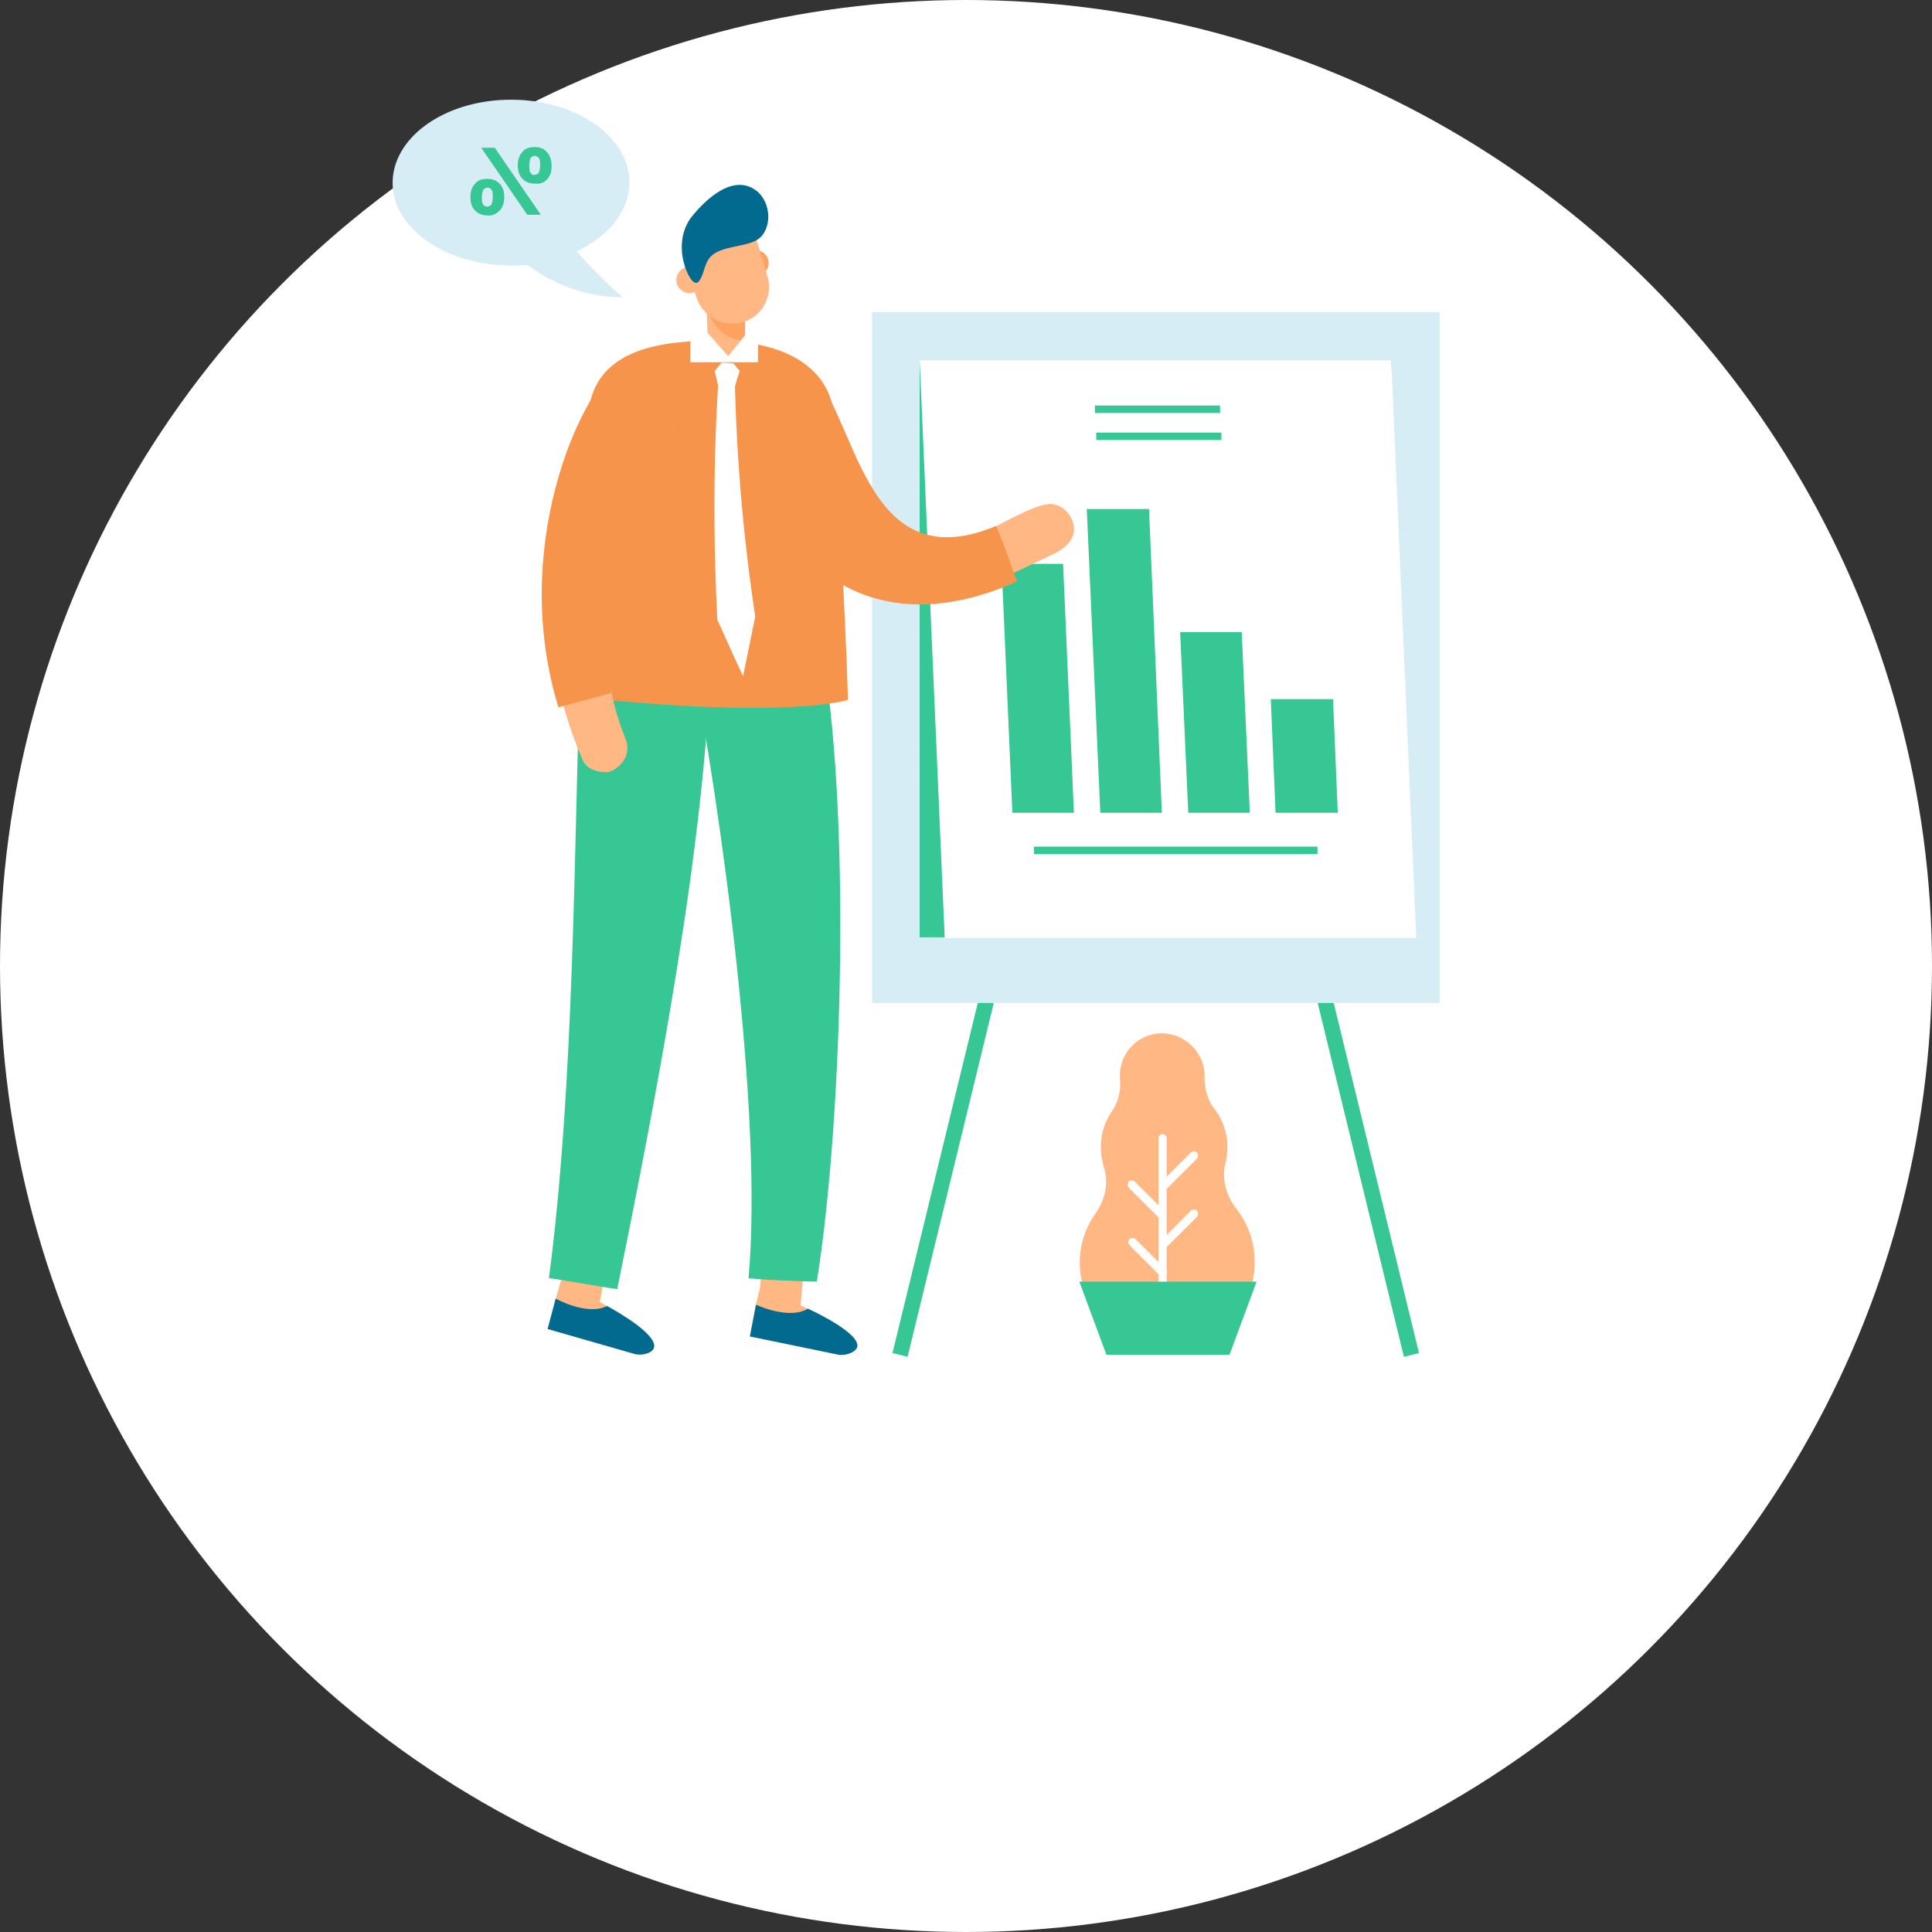 <svg width="310" height="310" fill="none" xmlns="http://www.w3.org/2000/svg"><rect width="100%" height="100%" fill="#333333" stroke="none"/><circle cx="155" cy="155" r="155" fill="#fff"/><path d="M81.997 16c10.53 0 18.998 5.97 18.998 13.244 0 4.668-3.366 8.684-8.468 11.073a78.967 78.967 0 007.382 7.382c-5.536 0-10.964-1.954-15.306-5.211-.869.108-1.737.108-2.606.108-10.53 0-18.997-5.97-18.997-13.243C63 21.97 71.467 16 81.997 16z" fill="#D7EDF5"/><path d="M87.75 28.81c.544-.543.76-1.303.76-2.171 0-.652-.108-1.086-.325-1.629-.217-.434-.543-.76-.977-1.086a3.005 3.005 0 00-1.411-.325c-.869 0-1.52.217-1.954.76-.543.543-.76 1.302-.76 2.17 0 .87.217 1.63.76 2.172.543.543 1.194.76 1.954.76.76.109 1.411-.109 1.954-.651zm-8.358-5.103h-2.171l7.382 10.748h2.17l-7.381-10.748zm5.754 4.017c-.218-.217-.218-.651-.218-1.194 0-.543.109-.869.218-1.194.217-.217.434-.326.65-.326.218 0 .435.109.652.326.217.217.217.651.217 1.194 0 .543-.108.868-.217 1.194-.217.217-.434.326-.651.326-.326.108-.543-.109-.651-.326zm-4.994 6.08c.543-.544.76-1.303.76-2.172 0-.868-.217-1.628-.76-2.171-.543-.543-1.194-.76-1.954-.76-.869 0-1.52.217-1.954.76-.543.543-.76 1.303-.76 2.171 0 .869.217 1.628.76 2.171.543.543 1.194.76 1.954.76.76.109 1.411-.217 1.954-.76zm-2.606-.978c-.217-.217-.217-.651-.217-1.194 0-.543.109-.868.218-1.194.217-.217.434-.326.65-.326.326 0 .544.109.652.326.217.217.217.651.217 1.194 0 .543-.108.869-.217 1.194-.217.217-.434.326-.651.326-.326 0-.543-.109-.651-.326zM173.703 91.912l2.425.591-30.5 125.198-2.426-.591 30.501-125.198zM197.188 91.915l30.5 125.197-2.425.591-30.501-125.198 2.426-.59z" fill="#36C795"/><path d="M231 160.933h-91.079V50.096H231v110.837z" fill="#D7EDF5"/><path d="M147.566 57.794h75.663v92.599h-75.663V57.794z" fill="#36C795"/><path d="M227.247 150.502h-75.664l-4.017-92.708h75.664l4.017 92.708z" fill="#fff"/><path d="M175.682 65.068h20.083v1.194h-20.083v-1.194zM175.899 69.41h20.083v1.194h-20.083V69.41zM214.654 130.419h-9.987l-.76-18.238h9.987l.76 18.238zM200.542 130.419h-9.879l-1.303-28.985h9.879l1.303 28.985zM186.429 130.419h-9.878l-2.172-48.742h9.988l2.062 48.742zM170.58 90.47l1.737 39.949h-9.879l-1.737-39.949h9.879zM165.912 135.846h45.485v1.195h-45.485v-1.195z" fill="#36C795"/><path d="M172.099 83.63c-.542-1.41-1.519-2.387-3.039-2.713-2.931-.651-11.182 5.21-14.438 5.645-3.691.543-7.274-.543-10.205-2.823-6.296-5.102-9.553-13.678-12.701-20.843-.977-2.062-6.513.869-7.924 2.063-1.412 1.194-3.148 2.171-2.063 4.885 3.257 8.142 7.708 16.718 15.307 21.603 6.622 4.234 14.546 4.234 21.819 1.845 2.063-.651 4.017-1.41 5.971-2.388 1.52-.76 3.04-1.411 4.559-2.171 1.954-1.086 3.583-2.714 2.714-5.102z" fill="#FFB783"/><path d="M119.015 63.873c-.217-4.668 5.754-8.141 10.422-4.776 8.033 5.862 8.467 34.52 30.395 25.294 1.303 3.04 2.389 6.296 3.366 8.901-28.116 12.593-43.314-9.444-44.183-29.419z" fill="#F7944B"/><path d="M92.126 193.67l6.627 1.179-2.832 15.925-6.627-1.178 2.832-15.926z" fill="#FFB783"/><path d="M89.162 208.362c2.388.109 8.25 1.195 8.25 1.195s6.731 3.582 7.491 5.97c.543 1.52-1.846 2.063-3.04 1.737l-14.004-4.017 1.303-4.885z" fill="#036A8F"/><path d="M89.162 208.362s4.994 2.823 8.25 1.194c-.108 0-1.085-.651-1.194-.651 0 0-3.799-3.148-6.296-3.257.109 0-.76 2.714-.76 2.714z" fill="#FFB783"/><path d="M99.04 206.842c6.08-29.961 14.222-71.756 14.981-101.5-6.947-.651-13.895-.869-20.842-1.628-1.086 31.915-.977 70.019-5.103 101.391.109-.108 8.36 1.412 10.965 1.737z" fill="#36C795"/><path d="M122.932 195.094l6.707.574-1.344 15.684-6.706-.574 1.343-15.684z" fill="#FFB783"/><path d="M121.295 209.339c2.388 0 8.359.652 8.359.652s6.948 3.148 7.816 5.428c.651 1.411-1.737 2.171-2.931 1.954l-14.221-2.931.977-5.103z" fill="#036A8F"/><path d="M121.295 209.339s5.211 2.497 8.359.652c-.109 0-1.194-.543-1.194-.543s-4.017-2.823-6.514-2.823l-.651 2.714z" fill="#FFB783"/><path d="M131.065 205.648c4.234-26.596 5.537-76.641.543-103.02-6.296.76-14.547 1.086-20.843 1.628 4.994 26.163 11.724 74.904 9.336 100.85 3.582.325 7.273.434 10.964.542z" fill="#36C795"/><path d="M94.373 67.13c.434-12.375 14.438-12.81 23.665-12.267 8.033.434 16.175 4.343 15.849 13.678 0 0 1.195 18.78 1.955 37.344.217 5.97.217 6.405.217 6.405s-9.336 3.256-44.183-.543l2.497-44.617z" fill="#F7944B"/><path d="M116.409 58.12c1.629 0 3.04-1.303 3.04-2.931l.109-6.84-6.297-1.953.326 8.684c-.109 1.629 1.194 3.04 2.822 3.04z" fill="#FFB783"/><path d="M115.107 46.178l4.451.435v8.033c-3.474.108-6.08-3.365-6.188-6.08-.109-.542 1.737-2.388 1.737-2.388zM116.301 41.51l4.343-1.302c1.085-.326 2.279.326 2.605 1.411.326 1.086-.326 2.28-1.411 2.605l-4.56 1.303-.977-4.016z" fill="#FDA25F"/><path d="M115.542 45.636l-4.343 1.302c-1.085.326-2.279-.325-2.605-1.41-.326-1.086.326-2.28 1.411-2.606l4.56-1.303.977 4.017z" fill="#FFB783"/><path d="M119.124 51.715c3.148-.868 4.993-4.234 4.016-7.382l-2.062-6.947c-.869-3.149-4.234-4.994-7.382-4.017-3.148.868-4.994 4.234-4.017 7.382l2.063 6.948c.977 3.04 4.233 4.885 7.382 4.016z" fill="#FFB783"/><path d="M112.177 45.093c-.977 1.303-2.28-2.063-2.389-2.714-.76-2.497-.434-5.536 1.194-7.599 1.303-1.628 6.188-7.273 10.313-4.233 2.606 1.954 2.606 6.404.217 7.924-1.954 1.194-5.862.977-7.49 2.714-1.086 1.194-.977 2.714-1.845 3.908z" fill="#036A8F"/><path d="M97.195 123.905c.435 0 .76-.108 1.195-.326 1.845-1.085 2.822-2.931 1.954-5.102-6.948-17.043-.869-34.412 7.599-49.827 1.085-1.954-4.777-4.342-6.405-5.102-1.737-.76-4.125-.543-5.211 1.41-10.096 17.587-10.856 38.213-2.931 56.776.543 1.52 2.171 2.171 3.8 2.171z" fill="#FFB783"/><path d="M99.475 58.337c1.628-1.194 10.096 2.606 10.313 4.994.434 4.016-14.004 22.037-11.724 47.873l-8.468 2.28c-7.707-25.185 3.04-49.827 9.879-55.147z" fill="#F7944B"/><path d="M110.765 58.12h10.856v-2.823l-2.063-1.52-2.714 3.366-3.365-3.8-2.714 1.52v3.257zM114.673 59.531l1.086-1.303c.76 0 1.302 0 1.954.109l.977 1.194c-.326.977-.543 1.628-.76 2.497a298.575 298.575 0 003.257 36.91c-.652 3.147-1.303 6.404-1.955 9.552-1.411-2.931-2.713-5.971-4.125-9.01-.651-12.593-.651-25.077.109-37.56-.109-.652-.326-1.52-.543-2.389z" fill="#fff"/><path d="M198.37 193.924c-1.628-2.062-2.388-4.776-1.737-7.381.217-.869.326-1.846.326-2.823-.109-2.171-.869-4.234-2.063-5.753-1.194-1.52-1.628-3.366-1.628-5.32v-.434c-.217-3.582-3.366-6.513-7.056-6.405-3.691.109-6.622 3.257-6.514 6.948v.434c.217 1.846-.326 3.8-1.411 5.319a9.754 9.754 0 00-1.628 5.862c0 .977.217 1.954.434 2.823.868 2.605.217 5.319-1.303 7.49-2.062 2.931-3.039 6.622-2.28 10.53 1.086 5.971 5.971 10.639 12.05 11.399 8.685.977 15.958-5.862 15.741-14.33 0-3.256-1.194-6.079-2.931-8.359z" fill="#FFB783"/><path d="M186.537 212.27c.434 0 .651-.325.651-.651v-28.984c0-.435-.325-.652-.651-.652-.434 0-.651.326-.651.652v28.984c0 .326.217.651.651.651z" fill="#fff"/><path d="M186.646 200.329c.217 0 .325-.109.542-.217l4.885-4.885c.218-.217.218-.76 0-.977-.217-.217-.759-.217-.977 0l-4.885 4.885c-.217.217-.217.76 0 .977.109.108.326.217.435.217zM186.537 204.889c.217 0 .326-.109.543-.217.217-.217.217-.76 0-.977l-4.885-4.885c-.217-.218-.76-.218-.977 0-.217.217-.217.759 0 .977l4.885 4.885c.108.217.217.217.434.217zM186.646 190.993c.217 0 .325-.108.542-.217l4.885-4.885c.218-.217.218-.76 0-.977-.217-.217-.759-.217-.977 0l-4.885 4.885c-.217.217-.217.76 0 .977 0 .217.218.217.435.217zM186.429 195.661c.217 0 .325-.108.542-.217.218-.217.218-.76 0-.977l-4.885-4.885c-.217-.217-.759-.217-.977 0-.217.217-.217.76 0 .977l4.885 4.885c.109.109.218.217.435.217z" fill="#fff"/><path d="M197.284 217.373h-19.757l-4.342-11.725h28.441l-4.342 11.725z" fill="#36C795"/></svg>